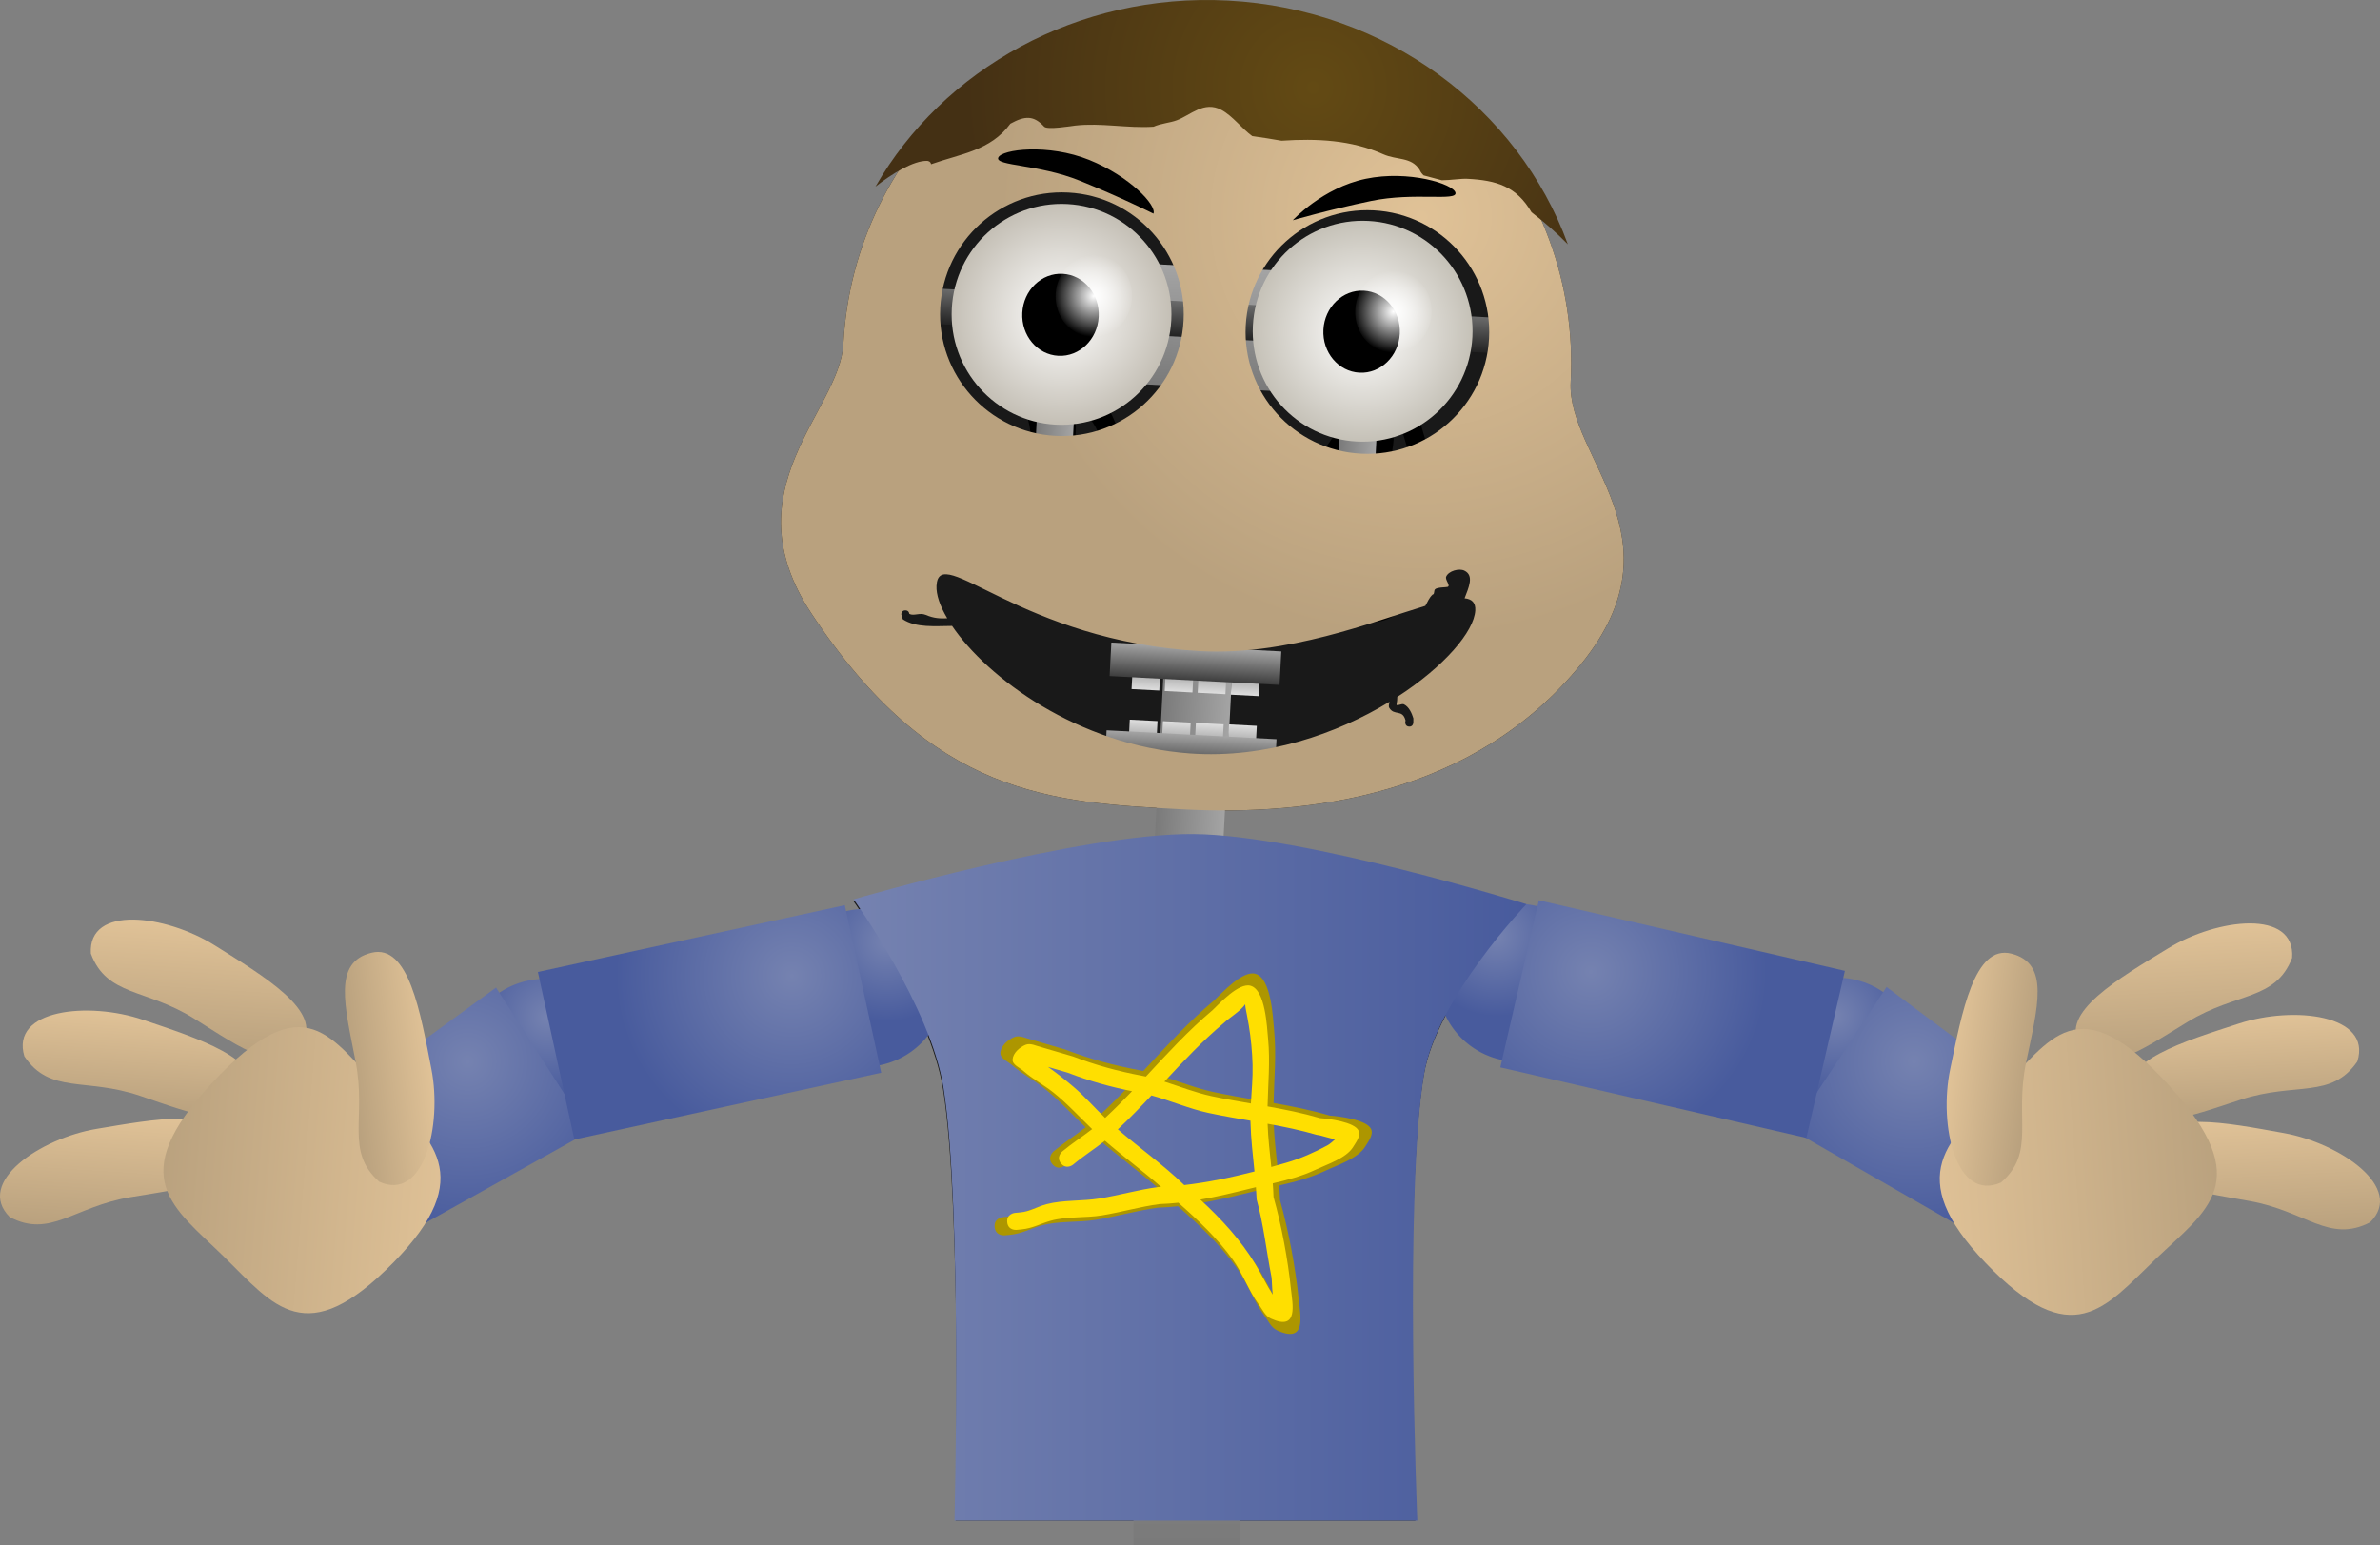 <svg version="1.1" xmlns="http://www.w3.org/2000/svg" xmlns:xlink="http://www.w3.org/1999/xlink" width="923.938" height="599.857" viewBox="0,0,923.938,599.857"><rect x="0" y="0" width="923.938" height="599.857" fill="#808080" stroke="none"/><defs><linearGradient x1="237.753" y1="246.58" x2="264.315" y2="247.967" gradientUnits="userSpaceOnUse" id="color-1"><stop offset="0" stop-color="#7a7a7a"/><stop offset="1" stop-color="#a4a4a4"/></linearGradient><linearGradient x1="187.579" y1="166.719" x2="201.962" y2="167.47" gradientUnits="userSpaceOnUse" id="color-2"><stop offset="0" stop-color="#7a7a7a"/><stop offset="1" stop-color="#a4a4a4"/></linearGradient><linearGradient x1="305.105" y1="172.855" x2="319.488" y2="173.606" gradientUnits="userSpaceOnUse" id="color-3"><stop offset="0" stop-color="#7a7a7a"/><stop offset="1" stop-color="#a4a4a4"/></linearGradient><linearGradient x1="258.497" y1="111.656" x2="256.057" y2="158.392" gradientUnits="userSpaceOnUse" id="color-4"><stop offset="0" stop-color="#a4a4a4"/><stop offset="1" stop-color="#7a7a7a"/></linearGradient><linearGradient x1="256.521" y1="125.435" x2="255.802" y2="139.202" gradientUnits="userSpaceOnUse" id="color-5"><stop offset="0" stop-color="#6b6b6b"/><stop offset="1" stop-color="#222222"/></linearGradient><linearGradient x1="268.547" y1="269.017" x2="268.09" y2="277.769" gradientUnits="userSpaceOnUse" id="color-6"><stop offset="0" stop-color="#9a9a9a"/><stop offset="1" stop-color="#dedede"/></linearGradient><linearGradient x1="255.679" y1="268.265" x2="255.222" y2="277.018" gradientUnits="userSpaceOnUse" id="color-7"><stop offset="0" stop-color="#9a9a9a"/><stop offset="1" stop-color="#dedede"/></linearGradient><linearGradient x1="242.886" y1="267.597" x2="242.429" y2="276.35" gradientUnits="userSpaceOnUse" id="color-8"><stop offset="0" stop-color="#9a9a9a"/><stop offset="1" stop-color="#dedede"/></linearGradient><linearGradient x1="230.018" y1="266.846" x2="229.561" y2="275.599" gradientUnits="userSpaceOnUse" id="color-9"><stop offset="0" stop-color="#9a9a9a"/><stop offset="1" stop-color="#dedede"/></linearGradient><linearGradient x1="249.318" y1="258.974" x2="248.639" y2="271.984" gradientUnits="userSpaceOnUse" id="color-10"><stop offset="0" stop-color="#a4a4a4"/><stop offset="1" stop-color="#3d3d3d"/></linearGradient><linearGradient x1="267.408" y1="289.306" x2="266.951" y2="298.059" gradientUnits="userSpaceOnUse" id="color-11"><stop offset="0" stop-color="#dedede"/><stop offset="1" stop-color="#9a9a9a"/></linearGradient><linearGradient x1="254.532" y1="288.713" x2="254.075" y2="297.466" gradientUnits="userSpaceOnUse" id="color-12"><stop offset="0" stop-color="#dedede"/><stop offset="1" stop-color="#9a9a9a"/></linearGradient><linearGradient x1="241.739" y1="288.046" x2="241.282" y2="296.799" gradientUnits="userSpaceOnUse" id="color-13"><stop offset="0" stop-color="#dedede"/><stop offset="1" stop-color="#9a9a9a"/></linearGradient><linearGradient x1="228.863" y1="287.453" x2="228.406" y2="296.206" gradientUnits="userSpaceOnUse" id="color-14"><stop offset="0" stop-color="#dedede"/><stop offset="1" stop-color="#9a9a9a"/></linearGradient><linearGradient x1="247.46" y1="293.035" x2="246.781" y2="306.044" gradientUnits="userSpaceOnUse" id="color-15"><stop offset="0" stop-color="#a4a4a4"/><stop offset="1" stop-color="#3d3d3d"/></linearGradient><radialGradient cx="196.99" cy="129.822" r="42.88" gradientUnits="userSpaceOnUse" id="color-16"><stop offset="0" stop-color="#ffffff"/><stop offset="1" stop-color="#c4bfb5"/></radialGradient><radialGradient cx="209.526" cy="122.713" r="15.935" gradientUnits="userSpaceOnUse" id="color-17"><stop offset="0" stop-color="#ffffff"/><stop offset="1" stop-color="#ffffff" stop-opacity="0"/></radialGradient><radialGradient cx="313.883" cy="136.375" r="42.88" gradientUnits="userSpaceOnUse" id="color-18"><stop offset="0" stop-color="#ffffff"/><stop offset="1" stop-color="#c5c1b7"/></radialGradient><radialGradient cx="325.835" cy="128.785" r="15.935" gradientUnits="userSpaceOnUse" id="color-19"><stop offset="0" stop-color="#ffffff"/><stop offset="1" stop-color="#ffffff" stop-opacity="0"/></radialGradient><linearGradient x1="251.634" y1="206.544" x2="250.95" y2="219.641" gradientUnits="userSpaceOnUse" id="color-20"><stop offset="0" stop-color="#a4a4a4"/><stop offset="1" stop-color="#686868"/></linearGradient><radialGradient cx="336.746" cy="91.931" r="163.808" gradientUnits="userSpaceOnUse" id="color-21"><stop offset="0" stop-color="#e0c297"/><stop offset="1" stop-color="#b9a17e"/></radialGradient><radialGradient cx="294.706" cy="41.8" r="135.398" gradientUnits="userSpaceOnUse" id="color-22"><stop offset="0" stop-color="#634a14"/><stop offset="1" stop-color="#443014"/></radialGradient><linearGradient x1="245.56" y1="376.592" x2="245.56" y2="607.642" gradientUnits="userSpaceOnUse" id="color-23"><stop offset="0" stop-color="#a4a4a4"/><stop offset="1" stop-color="#7a7a7a"/></linearGradient><linearGradient x1="245.56" y1="376.592" x2="245.56" y2="395.44" gradientUnits="userSpaceOnUse" id="color-24"><stop offset="0" stop-color="#a4a4a4"/><stop offset="1" stop-color="#7a7a7a"/></linearGradient><linearGradient x1="245.56" y1="368.055" x2="245.56" y2="403.977" gradientUnits="userSpaceOnUse" id="color-25"><stop offset="0" stop-color="#303030"/><stop offset="1" stop-color="#4b4b4b"/></linearGradient><radialGradient cx="497.335" cy="402.35" r="31.201" gradientUnits="userSpaceOnUse" id="color-26"><stop offset="0" stop-color="#7582b0"/><stop offset="1" stop-color="#485b9d"/></radialGradient><radialGradient cx="527.938" cy="419.885" r="67.31" gradientUnits="userSpaceOnUse" id="color-27"><stop offset="0" stop-color="#7582b0"/><stop offset="1" stop-color="#485b9d"/></radialGradient><radialGradient cx="-2.753" cy="402.831" r="31.201" gradientUnits="userSpaceOnUse" id="color-28"><stop offset="0" stop-color="#7582b0"/><stop offset="1" stop-color="#485b9d"/></radialGradient><radialGradient cx="-33.568" cy="419.991" r="67.31" gradientUnits="userSpaceOnUse" id="color-29"><stop offset="0" stop-color="#7582b0"/><stop offset="1" stop-color="#485b9d"/></radialGradient><radialGradient cx="365.9" cy="371.305" r="31.021" gradientUnits="userSpaceOnUse" id="color-30"><stop offset="0" stop-color="#7582b0"/><stop offset="1" stop-color="#485b9d"/></radialGradient><radialGradient cx="402.514" cy="385.059" r="68.412" gradientUnits="userSpaceOnUse" id="color-31"><stop offset="0" stop-color="#7582b0"/><stop offset="1" stop-color="#485b9d"/></radialGradient><radialGradient cx="129.051" cy="373.394" r="31.021" gradientUnits="userSpaceOnUse" id="color-32"><stop offset="0" stop-color="#7582b0"/><stop offset="1" stop-color="#485b9d"/></radialGradient><radialGradient cx="92.273" cy="386.699" r="68.412" gradientUnits="userSpaceOnUse" id="color-33"><stop offset="0" stop-color="#7582b0"/><stop offset="1" stop-color="#485b9d"/></radialGradient><linearGradient x1="116.255" y1="464.884" x2="377.47" y2="464.884" gradientUnits="userSpaceOnUse" id="color-34"><stop offset="0" stop-color="#7582b0"/><stop offset="1" stop-color="#485b9d"/></linearGradient><linearGradient x1="663.659" y1="441.991" x2="665.935" y2="486.553" gradientUnits="userSpaceOnUse" id="color-35"><stop offset="0" stop-color="#e0c297"/><stop offset="1" stop-color="#b9a17e"/></linearGradient><linearGradient x1="655.087" y1="402.768" x2="657.028" y2="440.761" gradientUnits="userSpaceOnUse" id="color-36"><stop offset="0" stop-color="#e0c297"/><stop offset="1" stop-color="#b9a17e"/></linearGradient><linearGradient x1="631.416" y1="367.61" x2="633.981" y2="417.818" gradientUnits="userSpaceOnUse" id="color-37"><stop offset="0" stop-color="#e0c297"/><stop offset="1" stop-color="#b9a17e"/></linearGradient><linearGradient x1="532.897" y1="466.815" x2="648.407" y2="458.79" gradientUnits="userSpaceOnUse" id="color-38"><stop offset="0" stop-color="#e0c297"/><stop offset="1" stop-color="#b9a17e"/></linearGradient><linearGradient x1="542.122" y1="420.55" x2="573.254" y2="424.703" gradientUnits="userSpaceOnUse" id="color-39"><stop offset="0" stop-color="#e0c297"/><stop offset="1" stop-color="#b9a17e"/></linearGradient><linearGradient x1="-169.548" y1="440.437" x2="-172.369" y2="484.968" gradientUnits="userSpaceOnUse" id="color-40"><stop offset="0" stop-color="#e0c297"/><stop offset="1" stop-color="#b9a17e"/></linearGradient><linearGradient x1="-160.498" y1="401.322" x2="-162.903" y2="439.289" gradientUnits="userSpaceOnUse" id="color-41"><stop offset="0" stop-color="#e0c297"/><stop offset="1" stop-color="#b9a17e"/></linearGradient><linearGradient x1="-136.399" y1="366.456" x2="-139.577" y2="416.628" gradientUnits="userSpaceOnUse" id="color-42"><stop offset="0" stop-color="#e0c297"/><stop offset="1" stop-color="#b9a17e"/></linearGradient><linearGradient x1="-39.1" y1="466.856" x2="-154.503" y2="457.421" gradientUnits="userSpaceOnUse" id="color-43"><stop offset="0" stop-color="#e0c297"/><stop offset="1" stop-color="#b9a17e"/></linearGradient><linearGradient x1="-47.759" y1="420.482" x2="-78.939" y2="424.254" gradientUnits="userSpaceOnUse" id="color-44"><stop offset="0" stop-color="#e0c297"/><stop offset="1" stop-color="#b9a17e"/></linearGradient></defs><g transform="translate(215.109,-7.785)"><g data-paper-data="{&quot;isPaintingLayer&quot;:true}" fill-rule="nonzero" stroke-linecap="butt" stroke-linejoin="miter" stroke-miterlimit="10" stroke-dasharray="" stroke-dashoffset="0" style="mix-blend-mode: normal"><path d="M155.857,598.141c0,0 2.477,-121.171 -4.86,-167.482c-5.008,-31.608 -34.909,-73.167 -34.909,-73.167c0,0 87.813,-25.659 131.771,-25.343c43.097,0.31 129.445,27.223 129.445,27.223c0,0 -34.548,35.989 -39.663,65.654c-7.929,45.99 -3.288,173.114 -3.288,173.114z" fill="#191919" stroke="none" stroke-width="0"/><path d="M394.654,156.085c-1.542,29.541 44.16,60.047 4.075,109.469c-41.666,51.37 -106.155,58.973 -154.304,56.459c-51.599,-2.694 -97.44,-4.872 -144.558,-76.081c-31.977,-48.327 11.059,-78.464 12.423,-104.588c4.032,-77.234 70.51,-136.544 148.483,-132.473c77.973,4.071 137.913,69.981 133.881,147.214z" fill="#191919" stroke="none" stroke-width="0"/><g><path d="M322.085,240.157c4.702,-2.92 10.145,-13.292 11.857,-18.484c0.312,-6.733 5.213,-14.914 4.027,-21.339c-1.284,-6.952 -5.394,-13.754 -7.341,-20.587c-1.771,-6.214 -3.695,-12.212 -6.162,-17.915c1.575,7.588 2.095,15.442 0.802,21.531c-1.74,8.196 -6.253,15.787 -5.282,24.52c1.346,12.113 9.546,15.941 2.662,28.585c-1.378,2.13 -2.902,3.809 -4.549,5.128c1.408,-0.225 2.753,-0.675 3.986,-1.44zM318.59,137.823c10.001,11.52 15.202,24.995 19.322,39.612c2,7.093 6.393,14.198 7.548,21.478c1.27,7.997 -3.585,16.189 -4.048,24.246c-2.414,7.214 -8.798,19.687 -15.406,23.74c-7.534,4.62 -16.395,1.907 -24.224,0.57c-14.656,-2.503 -29.392,-0.994 -43.638,1.845c-0.844,-0.039 -1.689,-0.079 -2.533,-0.12l0.363,3.825c0,0 -1.397,3.671 -4.937,2.238c-2.211,-0.895 -2.496,-2.662 -2.399,-3.864c-0.875,-0.625 -1.756,-1.225 -2.64,-1.807c-1.091,0.415 -2.983,0.686 -4.403,-1.507c-0.035,-0.054 -0.068,-0.107 -0.1,-0.16c-0.637,-0.402 -1.244,-1.049 -1.496,-2.086c-0.552,-0.337 -1.1,-0.672 -1.645,-1.007c1.397,2.784 2.577,5.718 5.322,7.737l2.345,2.018c0,0 2.917,2.52 0.472,5.55c-2.445,3.03 -5.362,0.509 -5.362,0.509l-2.014,-1.748c-4.489,-3.57 -5.341,-9.38 -8.977,-12.831c-1.646,-1.563 -4.432,-0.634 -6.654,-0.896c-4.738,-0.558 -12.441,-1.102 -16.19,-4.696c-5.434,-5.21 -4.695,-17.021 -8.936,-23.607c-12.47,-1.429 -22.577,-12.71 -19.382,-26.438c0.793,-3.41 3.757,-5.88 5.151,-9.079c2.904,-6.667 -2.806,-16.713 -3.476,-23.065c-0.905,-8.574 3.136,-14.619 8.12,-20.304c0.206,-0.475 0.417,-0.956 0.634,-1.443c0,0 0.877,-1.96 2.732,-2.313c0.004,-0.46 0.016,-0.922 0.036,-1.385c0,0 0.205,-3.936 4.006,-3.737c3.8,0.198 3.595,4.134 3.595,4.134c-0.873,14.172 8.239,23.283 15.577,33.667c1.675,2.37 3.839,8.051 4.247,10.9c0.378,2.64 -1.815,8.023 0.612,10.255c3.51,3.229 12.319,3.499 14.748,7.636c2.746,4.677 1.839,10.816 3.346,16.066c3.163,6.042 4.919,11.627 6.388,18.286l0.436,1.628c0,0 1.007,3.797 -2.663,4.853c-3.67,1.056 -4.677,-2.74 -4.677,-2.74l-0.516,-1.96c-1.389,-6.299 -3.048,-11.3 -6.005,-17.039c-1.347,-4.682 -0.516,-9.992 -2.466,-14.439c-0.821,-1.871 -12.032,-4.507 -14.111,-6.846c-5.189,-5.838 -1.342,-12.038 -3.852,-18.496c-1.733,-4.459 -5.491,-6.959 -8.13,-10.925c-3.761,-5.654 -7.051,-11.757 -8.923,-18.279c-1.337,3.873 -1.596,7.548 1.142,12.003c2.003,3.26 5.332,5.68 6.721,9.267c2.839,7.329 -2.6,20.699 3.993,26.678c8.276,7.505 17.477,12.294 21.496,23.602c0.93,10.175 6.187,15.3 12.805,19.611l1.293,0.068c4.81,0.464 9.494,-2.895 14.001,-4.79c8.265,-3.475 16.755,-5.928 24.2,-11.125c5.553,-4.656 4.294,-17.584 6.365,-24.308c1.78,-5.777 6.737,-7.786 10.575,-11.649c4.232,-4.26 8.256,-10.961 10.493,-16.479c4.197,-10.355 0.188,-21.497 0.729,-32.174c0,0 0.205,-3.936 4.006,-3.737c3.035,0.158 3.515,2.7 3.585,3.718c1.941,-0.338 3.401,1.342 3.401,1.342zM294.148,238.02c7.73,0.404 17.45,2.155 21.992,-5.615c5.145,-9.279 -2.534,-13.865 -3.723,-23.652c-1.172,-9.64 3.407,-17.822 5.372,-26.828c1.323,-6.063 0.366,-14.872 -1.703,-22.693c-0.065,4.202 -0.626,8.418 -2.306,12.719c-2.492,6.377 -7.269,13.938 -12.076,18.811c-2.405,2.438 -7.753,4.724 -8.706,8.577c-2.413,9.759 -1.531,20.735 -8.894,27.979c-3.93,2.731 -9.329,5.98 -15.201,8.939c8.232,0.092 16.569,1.309 25.245,1.762zM219.707,219.091c-3.314,-9.425 -13.061,-13.235 -19.521,-19.827c-6.571,-6.706 -4.668,-16.81 -5.018,-25.146c-0.218,-5.188 -2.987,-6.875 -5.478,-10.251c0.956,3.272 2.035,6.543 2.253,9.76c0.855,12.597 -14.574,28.672 4.486,35.245c1.885,0.65 3.898,0.81 5.848,1.216c4.527,5.717 6.351,9.689 8.344,16.779c0.722,2.569 -0.174,6.133 1.846,7.798c3.971,3.273 10.256,2.206 15.642,2.73c-4.515,-4.291 -7.74,-9.788 -8.403,-18.303z" fill="#000000" stroke="none" stroke-width="0.5"/><path d="M231.18,372.482l13.146,-251.804l26.562,1.387l-13.13,251.492z" fill="url(#color-1)" stroke="none" stroke-width="0"/><path d="M185.027,215.589l5.103,-97.74l14.383,0.751l-5.096,97.619z" fill="url(#color-2)" stroke="none" stroke-width="0"/><path d="M302.554,221.725l5.103,-97.74l14.383,0.751l-5.096,97.619z" fill="url(#color-3)" stroke="none" stroke-width="0"/><path d="M173.68,154.092l2.44,-46.737l164.753,8.601l-2.44,46.737z" fill="url(#color-4)" stroke="none" stroke-width="0"/><path d="M148.001,133.574l0.719,-13.767l215.602,11.256l-0.719,13.767z" fill="url(#color-5)" stroke="none" stroke-width="0"/><g stroke="none" stroke-width="0"><path d="M262.703,277.488l0.457,-8.753l10.773,0.562l-0.457,8.753z" fill="url(#color-6)"/><path d="M249.836,276.737l0.457,-8.753l10.773,0.562l-0.457,8.753z" fill="url(#color-7)"/><path d="M237.043,276.069l0.457,-8.753l10.773,0.562l-0.457,8.753z" fill="url(#color-8)"/><path d="M224.175,275.318l0.457,-8.753l10.773,0.562l-0.457,8.753z" fill="url(#color-9)"/><path d="M215.653,270.262l0.679,-13.01l65.973,3.444l-0.679,13.01z" fill="url(#color-10)"/></g><g data-paper-data="{&quot;index&quot;:null}" stroke="none" stroke-width="0"><path d="M272.794,289.587l-0.457,8.753l-10.773,-0.562l0.457,-8.753z" fill="url(#color-11)"/><path d="M259.918,288.995l-0.457,8.753l-10.773,-0.562l0.457,-8.753z" fill="url(#color-12)"/><path d="M247.125,288.327l-0.457,8.753l-10.773,-0.562l0.457,-8.753z" fill="url(#color-13)"/><path d="M234.249,287.734l-0.457,8.753l-10.773,-0.562l0.457,-8.753z" fill="url(#color-14)"/><path d="M280.447,294.757l-0.679,13.01l-65.973,-3.444l0.679,-13.01c0,0 18.452,0.963 28.628,1.495c11.622,0.607 37.345,1.95 37.345,1.95z" fill="url(#color-15)"/></g><g stroke-width="0"><g><path d="M239.598,132.046c-1.235,23.65 -21.312,41.826 -44.843,40.598c-23.532,-1.229 -41.607,-21.396 -40.372,-45.046c1.235,-23.65 21.312,-41.826 44.843,-40.598c23.532,1.229 41.607,21.396 40.372,45.046z" fill="url(#color-16)" stroke="#000000"/><path d="M211.414,130.778c-0.459,8.789 -7.47,15.567 -15.659,15.14c-8.19,-0.428 -14.457,-7.899 -13.998,-16.688c0.459,-8.789 7.47,-15.567 15.659,-15.14c8.19,0.428 14.457,7.899 13.998,16.688z" fill="#000000" stroke="none"/></g><path d="M224.355,123.487c-0.459,8.789 -7.47,15.567 -15.659,15.14c-8.19,-0.428 -14.457,-7.899 -13.998,-16.688c0.459,-8.789 7.47,-15.567 15.659,-15.14c8.19,0.428 14.457,7.899 13.998,16.688z" fill="url(#color-17)" stroke="none"/></g><g stroke-width="0"><g><path d="M356.491,138.6c-1.235,23.65 -21.312,41.826 -44.843,40.598c-23.532,-1.229 -41.607,-21.396 -40.372,-45.046c1.235,-23.65 21.312,-41.826 44.843,-40.598c23.532,1.229 41.607,21.396 40.372,45.046z" fill="url(#color-18)" stroke="#000000"/><path d="M328.307,137.331c-0.459,8.789 -7.47,15.567 -15.659,15.14c-8.19,-0.428 -14.457,-7.899 -13.998,-16.688c0.459,-8.789 7.47,-15.567 15.659,-15.14c8.19,0.428 14.457,7.899 13.998,16.688z" fill="#000000" stroke="none"/></g><path d="M340.663,129.559c-0.459,8.789 -7.47,15.567 -15.659,15.14c-8.19,-0.428 -14.457,-7.899 -13.998,-16.688c0.459,-8.789 7.47,-15.567 15.659,-15.14c8.19,0.428 14.457,7.899 13.998,16.688z" fill="url(#color-19)" stroke="none"/></g><path d="M184.996,216.198l0.684,-13.097l131.91,6.887l-0.683,13.081z" fill="url(#color-20)" stroke="none" stroke-width="0"/></g><g stroke="none" stroke-width="0"><path d="M394.654,156.085c-1.542,29.541 44.16,60.047 4.075,109.469c-41.666,51.37 -106.155,58.973 -154.304,56.459c-51.599,-2.694 -97.44,-4.872 -144.558,-76.081c-31.977,-48.327 11.059,-78.464 12.423,-104.588c4.032,-77.234 70.51,-136.544 148.483,-132.473c77.973,4.071 137.913,69.981 133.881,147.214zM246.983,300.3c29.303,2.081 56.985,-7.662 77.33,-20.058c-0.197,0.915 -0.401,1.793 -0.148,2.246c1.903,3.419 5.235,0.429 6.369,5.011l-0.118,0.716c0,0 -0.082,1.574 1.492,1.657c1.574,0.082 1.657,-1.492 1.657,-1.492l0.009,-1.72c-0.566,-1.91 -1.676,-4.456 -3.663,-5.425c-0.855,-0.417 -3.023,0.93 -2.855,-0.007c0.183,-1.022 0.306,-1.997 0.283,-2.882c18.224,-11.759 29.85,-25.414 30.276,-33.581c0.158,-3.017 -1.319,-4.423 -4.151,-4.701c1.562,-4.118 3.814,-8.848 -0.082,-10.726c-2.065,-0.995 -6.111,0.096 -7.068,2.317c-0.532,1.233 1.831,3.498 0.58,3.986c-0.506,0.197 -4.17,0.087 -4.935,0.964c-0.474,0.543 -0.155,2.03 -0.874,1.977c-1.478,1.331 -1.992,2.969 -2.868,4.418c-20.22,6.128 -53.597,19.397 -87.277,17.574c-69.732,-3.775 -101.576,-42.77 -102.483,-25.38c-0.177,3.381 1.28,7.756 4.162,12.64c-2.706,0.111 -5.096,0.067 -8.349,-1.323c-2.31,-0.987 -4.55,0.529 -6.364,-0.379c-0.06,-0.458 -0.327,-1.312 -1.476,-1.372c-1.574,-0.082 -1.657,1.492 -1.657,1.492l0.601,1.955c5.092,3.371 12.601,2.634 19.126,2.589c13.565,19.984 48.656,46.393 92.485,49.505zM194.669,176.995c26.084,1.362 48.334,-18.68 49.695,-44.764c1.362,-26.084 -18.68,-48.334 -44.764,-49.695c-26.084,-1.362 -48.334,18.68 -49.695,44.764c-1.362,26.084 18.68,48.334 44.764,49.695zM313.26,183.912c26.084,1.362 48.334,-18.68 49.695,-44.764c1.362,-26.084 -18.68,-48.334 -44.764,-49.695c-26.084,-1.362 -48.334,18.68 -49.695,44.764c-1.362,26.084 18.68,48.334 44.764,49.695z" fill="url(#color-21)"/><path d="M261.563,8c61.825,3.228 112.858,42.191 131.992,94.634c-4.366,-4.432 -9.057,-8.585 -14.098,-12.43c-5.888,-10.139 -13.679,-12.416 -24.862,-12.999c-2.656,-0.139 -6.46,0.549 -9.99,0.558c-2.339,-0.646 -4.679,-1.268 -7.019,-1.878c-0.666,-0.57 -1.213,-1.299 -1.604,-2.227c-3.334,-5.093 -8.751,-3.597 -14.162,-6.02c-12.325,-5.517 -25.824,-6.131 -39.411,-5.222c-3.792,-0.668 -7.585,-1.265 -11.385,-1.796c-4.019,-2.891 -7.634,-7.864 -12.011,-10.192c-6.704,-3.565 -11.946,2.052 -17.27,4.046c-2.687,1.006 -6.129,1.199 -9.031,2.496c-10.011,0.678 -20.462,-1.596 -30.405,-0.441c-1.712,0.199 -10.853,1.733 -12.07,0.413c-4.017,-4.359 -7.399,-4.283 -13.103,-1.146c-7.77,10.541 -19.229,11.651 -30.8,15.748c-0.15,-1.235 -1.482,-1.305 -1.482,-1.305c-5.261,-0.18 -13.708,4.999 -20.098,10.002c26.232,-45.602 78.39,-75.289 136.809,-72.239z" fill="url(#color-22)"/></g><path d="M315.048,77.208c16.678,-3.466 34.166,1.984 34.878,5.409c0.712,3.425 -16.025,-0.288 -32.703,3.178c-16.678,3.466 -30.459,7.495 -30.459,7.495c0,0 11.606,-12.616 28.284,-16.082z" fill="#000000" stroke="none" stroke-width="0"/><path d="M204.034,77.926c-15.795,-6.38 -32.925,-5.706 -31.615,-8.95c1.31,-3.244 19.489,-5.493 35.284,0.887c15.795,6.38 26.279,17.618 24.969,20.861c0,0 -12.843,-6.418 -28.637,-12.798z" data-paper-data="{&quot;index&quot;:null}" fill="#000000" stroke="none" stroke-width="0"/><g stroke="none"><path d="M241.116,392.022c1.22,-0.813 2.289,-0.87 3.15,-0.621l-0.027,-3.417c0,0 0,-3.941 3.941,-3.941c3.941,0 3.941,3.941 3.941,3.941l-0.038,3.722c0.435,1.524 0.803,3.253 1.056,5.081l0.66,2.31c0.645,2.259 1.125,4.518 1.484,6.776c6.451,13.877 4.77,32.263 4.761,46.926c-0.038,0.413 -0.078,0.825 -0.118,1.237c4.433,10.685 10.936,20.938 11.7,32.487c0.749,11.325 -6.875,20.837 -5.518,32.016c0.531,4.378 11.337,21.81 15.744,18.082c3.912,-4.001 9.798,-8.399 11.274,-14.172c1.39,-5.44 -2.402,-11.648 -3.117,-16.843c-0.373,-2.708 0.391,-12.208 0.665,-13.591c1.59,-8.026 8.054,-13.91 12.035,-20.656c0.168,-0.284 0.332,-0.567 0.492,-0.85c-1.189,-9.228 -3.699,-18.246 -8.023,-26.678c-4.018,-10.698 -11.886,-23.787 -7.44,-35.76c6.772,-18.237 27.643,-19.164 43.293,-24.417c0.841,-0.282 1.666,-0.551 2.48,-0.802c0.426,-0.158 0.851,-0.308 1.274,-0.45c0.857,-0.287 1.731,-0.484 2.617,-0.606c5.178,-1.173 10.056,-1.179 15.592,1.444c0,0 1.255,0.628 1.893,1.883c2.747,0.884 5.406,1.678 7.877,2.009c0,0 3.902,0.557 3.344,4.459c-0.557,3.902 -4.459,3.344 -4.459,3.344c-5.802,-0.871 -16.278,-6.598 -22.902,-5.457c-0.586,0.155 -1.175,0.329 -1.769,0.514c-8.554,3.442 -19.664,10.566 -20.855,20.374c-0.995,8.187 2.412,16.451 2.463,24.571c0,13.338 -1.039,24.536 -6.852,36.287c4.43,30.898 -4.902,63.671 -30.827,82.205c-13.5,7.607 -21.095,-10.084 -27.487,-19.986c-14.515,-22.486 -4.263,-53.393 -1.514,-78.369c-0.52,-1.279 -1.001,-2.558 -1.428,-3.84c-2.609,-11.905 -1.214,-23.791 -1.963,-35.719c-1.574,1.031 -3.343,1.891 -4.138,3.52c-1.519,3.112 -0.575,8.767 -0.814,11.413c-0.662,7.34 -4.36,13.065 -4.249,20.344c0,7.771 3.49,24.463 -1.963,30.964c-1.548,1.846 -3.52,2.861 -5.722,3.242c-4.735,3.773 -11.499,5.407 -12.487,12.152c-1.501,10.248 8.428,12.578 11.388,20.562c3.368,9.083 0.031,19.326 -8.052,23.872c-15.958,11.461 -40.502,6.528 -43.464,-15.973c-1.071,-8.135 9.218,-21.598 5.765,-28.797c-3.496,-7.289 -11.192,-13.219 -15.078,-20.991c-6.956,-12.362 -2.748,-26.128 -4.684,-39.644c-1.541,-10.757 -5.654,-20.941 -9.507,-30.831c-2.312,-5.933 -3.928,-14.714 -11.064,-15.785c-1.157,0.635 -2.352,1.294 -3.655,1.948c0,0 -3.525,1.763 -5.288,-1.763c-1.763,-3.525 1.763,-5.288 1.763,-5.288c0.38,-0.189 0.766,-0.377 1.158,-0.563c0.908,-2.292 3.654,-2.292 3.654,-2.292c0.508,0.021 1.002,0.055 1.481,0.102c16.303,-6.209 38.278,-7.697 43.229,14.607c2.54,11.442 -2.868,19.366 6.464,28.785c9.656,5.477 15.945,13.332 17.374,24.602c0.779,6.147 -0.999,12.217 2.498,17.935c1.618,2.646 3.487,3.776 6.083,5.448c0.6,0.387 5.75,2.705 9.032,3.747c2.785,-8.784 -0.991,-21.252 -2.854,-29.683c-0.971,-9.602 -4.77,-22.478 -2.383,-32.019c1.687,-6.744 7.457,-14.682 11.784,-19.911l0.112,-0.459c0,0 1.727,-3.453 5.18,-1.815c0.261,-0.32 0.601,-0.63 1.037,-0.921zM254.56,505.67c0,6.558 -0.684,13.458 2.586,19.489c3.56,6.566 8.364,12.473 12.998,18.274c2.685,3.36 2.941,6.809 6.285,3.507c1.192,-0.85 2.356,-1.75 3.497,-2.688c-9.145,-0.502 -15.902,-10.555 -20.053,-19.187c-6.306,-13.114 4.76,-25.058 3.885,-38.053c-0.425,-6.309 -2.835,-12.404 -5.618,-18.42c-1.696,12.275 -3.581,24.43 -3.581,37.078zM302.337,506.035c1.141,-7.602 1.805,-15.388 1.711,-23.142c-2.562,3.367 -4.959,6.881 -5.677,10.823c-1.318,7.238 1.499,14.189 2.58,21.105c0.593,-3.092 0.989,-6.142 1.386,-8.787zM295.21,410.582c-3.689,9.695 4.003,21.572 7.194,30.096c2.55,5.212 4.647,10.686 6.273,16.315c1.741,-6.941 2.027,-13.983 2.027,-22.056c0.066,-8.426 -3.508,-16.869 -2.416,-25.431c0.629,-4.934 2.977,-9.519 6.301,-13.515c-8.449,2.485 -16.219,6.285 -19.38,14.592zM242.693,401.458l-1.376,-2.046l-0.476,0.851c-3.588,4.272 -8.781,11.125 -10.168,16.676c-1.824,7.302 0.793,17.465 2.047,25.538c1.114,-4.158 2.606,-8.117 3,-12.807c0.486,-5.785 -1.04,-8.894 1.626,-14.198c1.439,-2.863 5.138,-3.98 7.002,-6.587c0.72,-1.007 1.129,-2.353 1.32,-3.86c-0.877,-1.263 -1.865,-2.456 -2.975,-3.567zM162.794,402.33c4.047,10.428 8.383,21.257 10.006,32.585c1.744,12.176 -2.496,26.277 3.853,37.187c3.814,7.628 12.502,14.208 15.411,21.694c4.119,10.601 -6.599,20.763 -5.211,30.961c2.298,16.889 20.321,18.352 31.483,10.122c14.206,-6.478 -1.42,-18.908 -4.812,-25.685c-1.215,-2.428 -2.538,-11.013 -2.162,-13.295c0.62,-3.76 3.869,-9.008 6.848,-11.542c0.642,-0.546 1.415,-0.995 2.244,-1.407c-6.088,-2.739 -11.753,-7.482 -14.049,-11.197c-5.825,-9.427 -1.236,-20.559 -6.228,-30.109c-2.521,-4.823 -7.192,-7.685 -11.707,-10.283c-4.215,-4.189 -7.883,-8.51 -9.39,-14.509c-1.502,-5.98 1.166,-12.897 0,-18.903c-2.258,-11.634 -16.272,-14.52 -25.592,-12.26c4.517,3.881 6.758,10.073 9.307,16.641z" fill="#303030" stroke-width="0.5"/><path d="M224.919,607.642v-231.05h41.284v231.05z" fill="url(#color-23)" stroke-width="0"/><path d="M121.867,395.44v-18.849h247.387v18.849z" fill="url(#color-24)" stroke-width="0"/><path d="M157.843,403.977v-35.922h175.434v35.922z" fill="url(#color-25)" stroke-width="0"/></g><g data-paper-data="{&quot;index&quot;:null}" stroke="none" stroke-width="0"><path d="M481.749,443.739c-14.406,-9.52 -18.525,-28.678 -9.199,-42.791c9.326,-14.113 28.565,-17.836 42.971,-8.316c14.406,9.52 18.525,28.678 9.199,42.791c-9.326,14.113 -28.565,17.836 -42.971,8.316z" fill="url(#color-26)"/><path d="M586.44,507.272l-105.864,-60.778l36.695,-55.53l97.902,73.165z" fill="url(#color-27)"/></g><g data-paper-data="{&quot;index&quot;:null}" stroke="none" stroke-width="0"><path d="M12.327,444.407c-14.522,9.343 -33.714,5.385 -42.866,-8.841c-9.153,-14.226 -4.8,-33.332 9.721,-42.675c14.522,-9.343 33.714,-5.385 42.866,8.841c9.153,14.226 4.8,33.332 -9.721,42.675z" fill="url(#color-28)"/><path d="M-121.337,463.166l98.788,-71.964l36.014,55.974l-106.598,59.48z" fill="url(#color-29)"/></g><g data-paper-data="{&quot;index&quot;:null}" stroke="none" stroke-width="0"><path d="M367.467,419.188c-16.827,-3.878 -27.388,-20.384 -23.589,-36.868c3.799,-16.484 20.519,-26.703 37.346,-22.826c16.827,3.878 27.388,20.384 23.589,36.868c-3.799,16.484 -20.519,26.703 -37.346,22.826z" fill="url(#color-30)"/><path d="M486.145,449.559l-118.813,-27.38l14.947,-64.859l118.813,27.38z" fill="url(#color-31)"/></g><g data-paper-data="{&quot;index&quot;:null}" stroke="none" stroke-width="0"><path d="M126.9,421.254c-16.873,3.672 -33.467,-6.751 -37.064,-23.28c-3.597,-16.529 7.165,-32.905 24.038,-36.577c16.873,-3.672 33.467,6.751 37.064,23.28c3.597,16.529 -7.165,32.905 -24.038,36.577z" fill="url(#color-32)"/><path d="M-6.294,385.136l119.138,-25.927l14.153,65.037l-119.138,25.927z" fill="url(#color-33)"/></g><g stroke="none"><path d="M155.435,598.177c0,0 3.066,-121.76 -4.271,-168.071c-5.008,-31.608 -34.909,-73.167 -34.909,-73.167c0,0 87.813,-25.659 131.771,-25.343c43.097,0.31 129.445,27.223 129.445,27.223c0,0 -34.548,35.989 -39.663,65.654c-7.929,45.99 -2.699,173.703 -2.699,173.703z" fill="url(#color-34)" stroke-width="0"/><g stroke-width="0.5"><path d="M171.025,484.184c-0.337,-3.531 3.194,-3.869 3.194,-3.869l2.101,-0.201c4.462,-0.368 6.771,-2.291 11.1,-3.429c6.849,-1.8 14.733,-1.203 21.822,-2.342c8.238,-1.323 16.171,-3.653 24.536,-4.766c0.424,-0.016 0.848,-0.033 1.272,-0.053c-7.585,-6.68 -15.753,-12.616 -23.386,-19.233c-4.303,3.431 -8.994,6.386 -13.215,9.93c0,0 -2.719,2.279 -4.997,-0.44c-2.279,-2.719 0.44,-4.997 0.44,-4.997c3.974,-3.325 8.375,-6.14 12.458,-9.325c-5.387,-5.157 -10.309,-10.606 -16.221,-15.31c-3.84,-3.056 -8.596,-5.582 -12.253,-8.801c-1.676,-1.475 -4.775,-2.625 -4.617,-4.852c0.192,-2.707 2.888,-5.059 5.395,-6.099c2.111,-0.876 4.546,0.546 6.777,1.047c0.118,0.027 12.448,3.65 13.062,3.83c9.534,3.675 18.668,6.109 28.595,7.991c0.538,0.102 1.074,0.212 1.609,0.329c8.911,-9.544 17.713,-19.216 27.705,-27.582c2.833,-2.719 10.914,-11.529 15.795,-10.191c6.275,1.719 6.858,17.173 7.331,22.093c0.904,9.417 -0.011,18.728 -0.221,28.102c7.349,1.313 14.671,2.775 21.825,4.879c3.591,0.239 14.422,1.597 16.046,5.249c0.967,2.177 -1.044,4.738 -2.286,6.77c-2.844,4.656 -10.948,7.245 -15.555,9.417c-5.797,2.734 -11.783,4.289 -17.861,5.693c0.142,1.882 0.251,3.766 0.31,5.655c3.339,11.842 5.975,25.955 7.248,38.275c0.65,6.298 3.279,17.672 -8.372,12.303c-2.345,-1.08 -3.495,-3.813 -5.027,-5.891c-4.203,-5.702 -6.614,-12.818 -10.78,-18.599c-6.361,-8.827 -14.494,-16.5 -22.651,-23.681c-2.573,0.273 -5.177,0.466 -7.824,0.562c-8.197,1.104 -15.917,3.376 -23.993,4.699c-6.797,1.113 -14.679,0.393 -21.18,2.206c-4.543,1.267 -7.368,3.114 -12.211,3.625l-2.101,0.201c0,0 -3.531,0.337 -3.869,-3.194zM251.351,474.788c8.73,8.063 16.841,16.799 22.982,27.02c2.437,4.055 4.568,8.545 7.14,12.526c-0.365,-2.965 -0.331,-6.325 -0.542,-7.398c-2.088,-10.596 -3.279,-21.845 -6.156,-32.163c-0.072,-1.719 -0.179,-3.434 -0.31,-5.147c-0.82,0.192 -1.641,0.389 -2.463,0.593c-6.957,1.723 -13.75,3.367 -20.651,4.57zM272.379,434.806c0.3,-5.387 0.834,-10.766 0.693,-16.152c-0.14,-5.358 -0.688,-11.012 -1.559,-16.295c-0.235,-1.426 -0.524,-2.842 -0.77,-4.266c-0.258,-1.497 -0.661,-2.98 -0.74,-4.497c-0.001,-0.019 0,-0.039 0.003,-0.061c-1.814,2.715 -6.826,5.785 -8.864,7.753c-8.879,7.449 -16.829,15.919 -24.751,24.413c6.532,2.072 12.972,4.623 19.625,6.049c5.407,1.159 10.881,2.11 16.363,3.056zM272.197,441.975c-5.833,-1.011 -11.662,-2.01 -17.422,-3.24c-8.048,-1.718 -15.794,-5.113 -23.759,-7.285c-4.547,4.832 -9.152,9.599 -13.983,14.116c9.112,7.845 18.963,14.758 27.635,23.175c9.823,-1.125 19.593,-3.184 29.207,-5.658c-0.686,-6.833 -1.501,-13.656 -1.667,-20.557c-0.004,-0.184 -0.008,-0.368 -0.011,-0.551zM211.75,440.797c3.852,-3.568 7.556,-7.302 11.196,-11.106c-9.187,-1.84 -17.809,-4.249 -26.73,-7.698c-0.645,-0.189 -4.851,-1.419 -8.218,-2.406c3.651,2.6 7.179,5.382 10.593,8.283c4.734,4.022 8.717,8.658 13.16,12.928zM279.325,443.232c0.202,6.027 0.913,12.003 1.527,17.983c2.116,-0.587 4.224,-1.188 6.321,-1.798c5.804,-1.687 11.683,-4.297 16.998,-7.175c1.241,-0.672 2.25,-1.727 3.35,-2.622c-2.581,-0.257 -5.864,-1.623 -7.632,-1.741c-6.752,-1.974 -13.643,-3.388 -20.564,-4.647z" fill="#ad9600"/><path d="M175.901,482.284c-0.315,-3.296 2.981,-3.611 2.981,-3.611l1.961,-0.187c4.165,-0.343 6.32,-2.139 10.361,-3.201c6.392,-1.68 13.751,-1.123 20.368,-2.186c7.689,-1.235 15.093,-3.41 22.901,-4.448c0.396,-0.015 0.791,-0.031 1.187,-0.05c-7.08,-6.235 -14.704,-11.776 -21.828,-17.952c-4.016,3.202 -8.395,5.96 -12.335,9.269c0,0 -2.537,2.127 -4.664,-0.411c-2.127,-2.537 0.411,-4.664 0.411,-4.664c3.709,-3.103 7.817,-5.731 11.628,-8.704c-5.028,-4.814 -9.622,-9.899 -15.14,-14.29c-3.584,-2.852 -8.023,-5.21 -11.436,-8.215c-1.564,-1.377 -4.457,-2.451 -4.309,-4.529c0.18,-2.527 2.695,-4.722 5.035,-5.693c1.97,-0.818 4.244,0.51 6.325,0.977c0.111,0.025 11.619,3.407 12.192,3.575c8.899,3.43 17.424,5.702 26.69,7.458c0.502,0.095 1.002,0.198 1.502,0.307c8.317,-8.908 16.533,-17.936 25.859,-25.744c2.644,-2.537 10.186,-10.761 14.743,-9.512c5.857,1.604 6.401,16.029 6.842,20.621c0.844,8.79 -0.01,17.48 -0.206,26.23c6.86,1.226 13.693,2.59 20.371,4.554c3.351,0.223 13.461,1.491 14.977,4.899c0.903,2.032 -0.975,4.422 -2.133,6.319c-2.655,4.346 -10.219,6.762 -14.518,8.79c-5.41,2.552 -10.998,4.003 -16.671,5.314c0.132,1.757 0.235,3.515 0.289,5.278c3.117,11.053 5.577,24.225 6.765,35.725c0.607,5.878 3.061,16.494 -7.815,11.483c-2.188,-1.008 -3.262,-3.559 -4.692,-5.499c-3.923,-5.322 -6.174,-11.964 -10.062,-17.359c-5.937,-8.238 -13.528,-15.401 -21.141,-22.104c-2.402,0.255 -4.832,0.435 -7.302,0.525c-7.651,1.031 -14.856,3.151 -22.395,4.386c-6.344,1.039 -13.701,0.367 -19.769,2.059c-4.24,1.183 -6.877,2.906 -11.397,3.384l-1.961,0.187c0,0 -3.296,0.315 -3.611,-2.981zM250.876,473.514c8.149,7.525 15.719,15.679 21.451,25.219c2.274,3.785 4.264,7.976 6.664,11.691c-0.341,-2.768 -0.309,-5.904 -0.506,-6.905c-1.949,-9.89 -3.06,-20.39 -5.746,-30.02c-0.067,-1.605 -0.167,-3.205 -0.289,-4.804c-0.765,0.18 -1.532,0.363 -2.299,0.553c-6.494,1.608 -12.834,3.142 -19.275,4.265zM270.502,436.196c0.28,-5.028 0.778,-10.049 0.647,-15.075c-0.131,-5.001 -0.642,-10.278 -1.455,-15.209c-0.219,-1.331 -0.489,-2.653 -0.718,-3.982c-0.241,-1.397 -0.617,-2.782 -0.69,-4.198c-0.001,-0.018 -0,-0.037 0.003,-0.057c-1.693,2.534 -6.371,5.399 -8.273,7.236c-8.288,6.953 -15.708,14.858 -23.102,22.787c6.097,1.934 12.107,4.315 18.317,5.646c5.047,1.082 10.156,1.969 15.273,2.852zM270.332,442.887c-5.445,-0.943 -10.885,-1.876 -16.261,-3.024c-7.511,-1.604 -14.742,-4.772 -22.176,-6.799c-4.244,4.51 -8.542,8.96 -13.051,13.175c8.505,7.323 17.699,13.774 25.793,21.631c9.169,-1.05 18.287,-2.972 27.261,-5.281c-0.64,-6.378 -1.401,-12.746 -1.556,-19.187c-0.004,-0.172 -0.008,-0.343 -0.01,-0.515zM213.913,441.787c3.595,-3.33 7.052,-6.815 10.45,-10.366c-8.575,-1.717 -16.623,-3.966 -24.949,-7.185c-0.602,-0.176 -4.528,-1.325 -7.671,-2.246c3.408,2.426 6.701,5.023 9.887,7.731c4.418,3.754 8.136,8.081 12.283,12.066zM276.986,444.061c0.188,5.626 0.852,11.204 1.425,16.784c1.975,-0.548 3.942,-1.109 5.9,-1.678c5.417,-1.574 10.904,-4.011 15.866,-6.697c1.159,-0.627 2.1,-1.612 3.127,-2.447c-2.409,-0.239 -5.474,-1.515 -7.124,-1.625c-6.302,-1.842 -12.734,-3.162 -19.194,-4.337z" fill="#ffdf00"/></g></g><g stroke="none" stroke-width="0"><path d="M704.95,482.356c-15.868,8.164 -24.796,-4.362 -46.735,-8.293c-21.94,-3.931 -39.28,-5.65 -37.229,-21.055c1.963,-14.743 28.59,-9.263 50.53,-5.332c21.94,3.931 47.103,21.351 33.434,34.68z" fill="url(#color-35)"/><path d="M700.031,419.882c-10.125,14.694 -23.913,7.876 -45.105,14.782c-21.192,6.906 -37.286,13.587 -42.759,-0.958c-5.239,-13.92 20.817,-21.676 42.009,-28.582c21.192,-6.906 51.601,-3.449 45.855,14.759z" fill="url(#color-36)"/><path d="M634.232,404.465c-19.026,11.611 -33.143,21.825 -41.826,8.936c-8.31,-12.335 15.252,-25.895 34.279,-37.506c19.026,-11.611 49.412,-15.265 48.023,3.777c-6.46,16.635 -21.449,13.182 -40.476,24.793z" fill="url(#color-37)"/><path d="M621.739,496.587c-19.774,18.901 -32.265,36.795 -66.084,1.435c-32.366,-33.841 -14.249,-48.112 5.525,-67.013c19.774,-18.901 29.682,-41.657 66.084,-1.435c33.558,37.081 14.249,48.112 -5.525,67.013z" fill="url(#color-38)"/><path d="M561.699,466.869c-17.461,7.723 -24.257,-22.118 -19.735,-43.943c4.522,-21.826 9.352,-48.579 23.765,-44.91c15.061,3.833 10.199,20.566 5.677,42.392c-4.522,21.826 3.778,34.776 -9.708,46.462z" data-paper-data="{&quot;index&quot;:null}" fill="url(#color-39)"/></g><g data-paper-data="{&quot;index&quot;:null}" stroke="none" stroke-width="0"><path d="M-177.475,446.026c21.986,-3.663 48.678,-8.818 50.461,5.948c1.863,15.429 -15.497,16.936 -37.483,20.599c-21.986,3.663 -31.066,16.078 -46.833,7.721c-13.506,-13.495 11.868,-30.606 33.855,-34.269z" fill="url(#color-40)"/><path d="M-205.648,417.886c-5.524,-18.276 24.925,-21.362 46.032,-14.197c21.106,7.164 47.065,15.238 41.657,29.093c-5.651,14.477 -21.661,7.6 -42.768,0.436c-21.106,-7.164 -34.976,-0.515 -44.921,-15.332z" fill="url(#color-41)"/><path d="M-179.836,377.988c-1.156,-19.057 29.183,-15.032 48.066,-3.19c18.883,11.842 42.278,25.689 33.818,37.922c-8.84,12.782 -22.831,2.396 -41.714,-9.447c-18.883,-11.842 -33.913,-8.573 -40.17,-25.286z" fill="url(#color-42)"/><path d="M-133.005,428.466c36.89,-39.775 46.519,-16.9 66.061,2.242c19.542,19.141 37.483,33.632 4.706,67.076c-34.248,34.945 -46.519,16.9 -66.061,-2.242c-19.542,-19.141 -38.715,-30.407 -4.706,-67.076z" fill="url(#color-43)"/><path d="M-67.9,466.559c-13.342,-11.85 -4.884,-24.698 -9.139,-46.577c-4.255,-21.879 -8.912,-38.67 6.194,-42.319c14.458,-3.492 18.96,23.318 23.215,45.197c4.255,21.879 -2.905,51.635 -20.27,43.699z" data-paper-data="{&quot;index&quot;:null}" fill="url(#color-44)"/></g></g></g></svg>